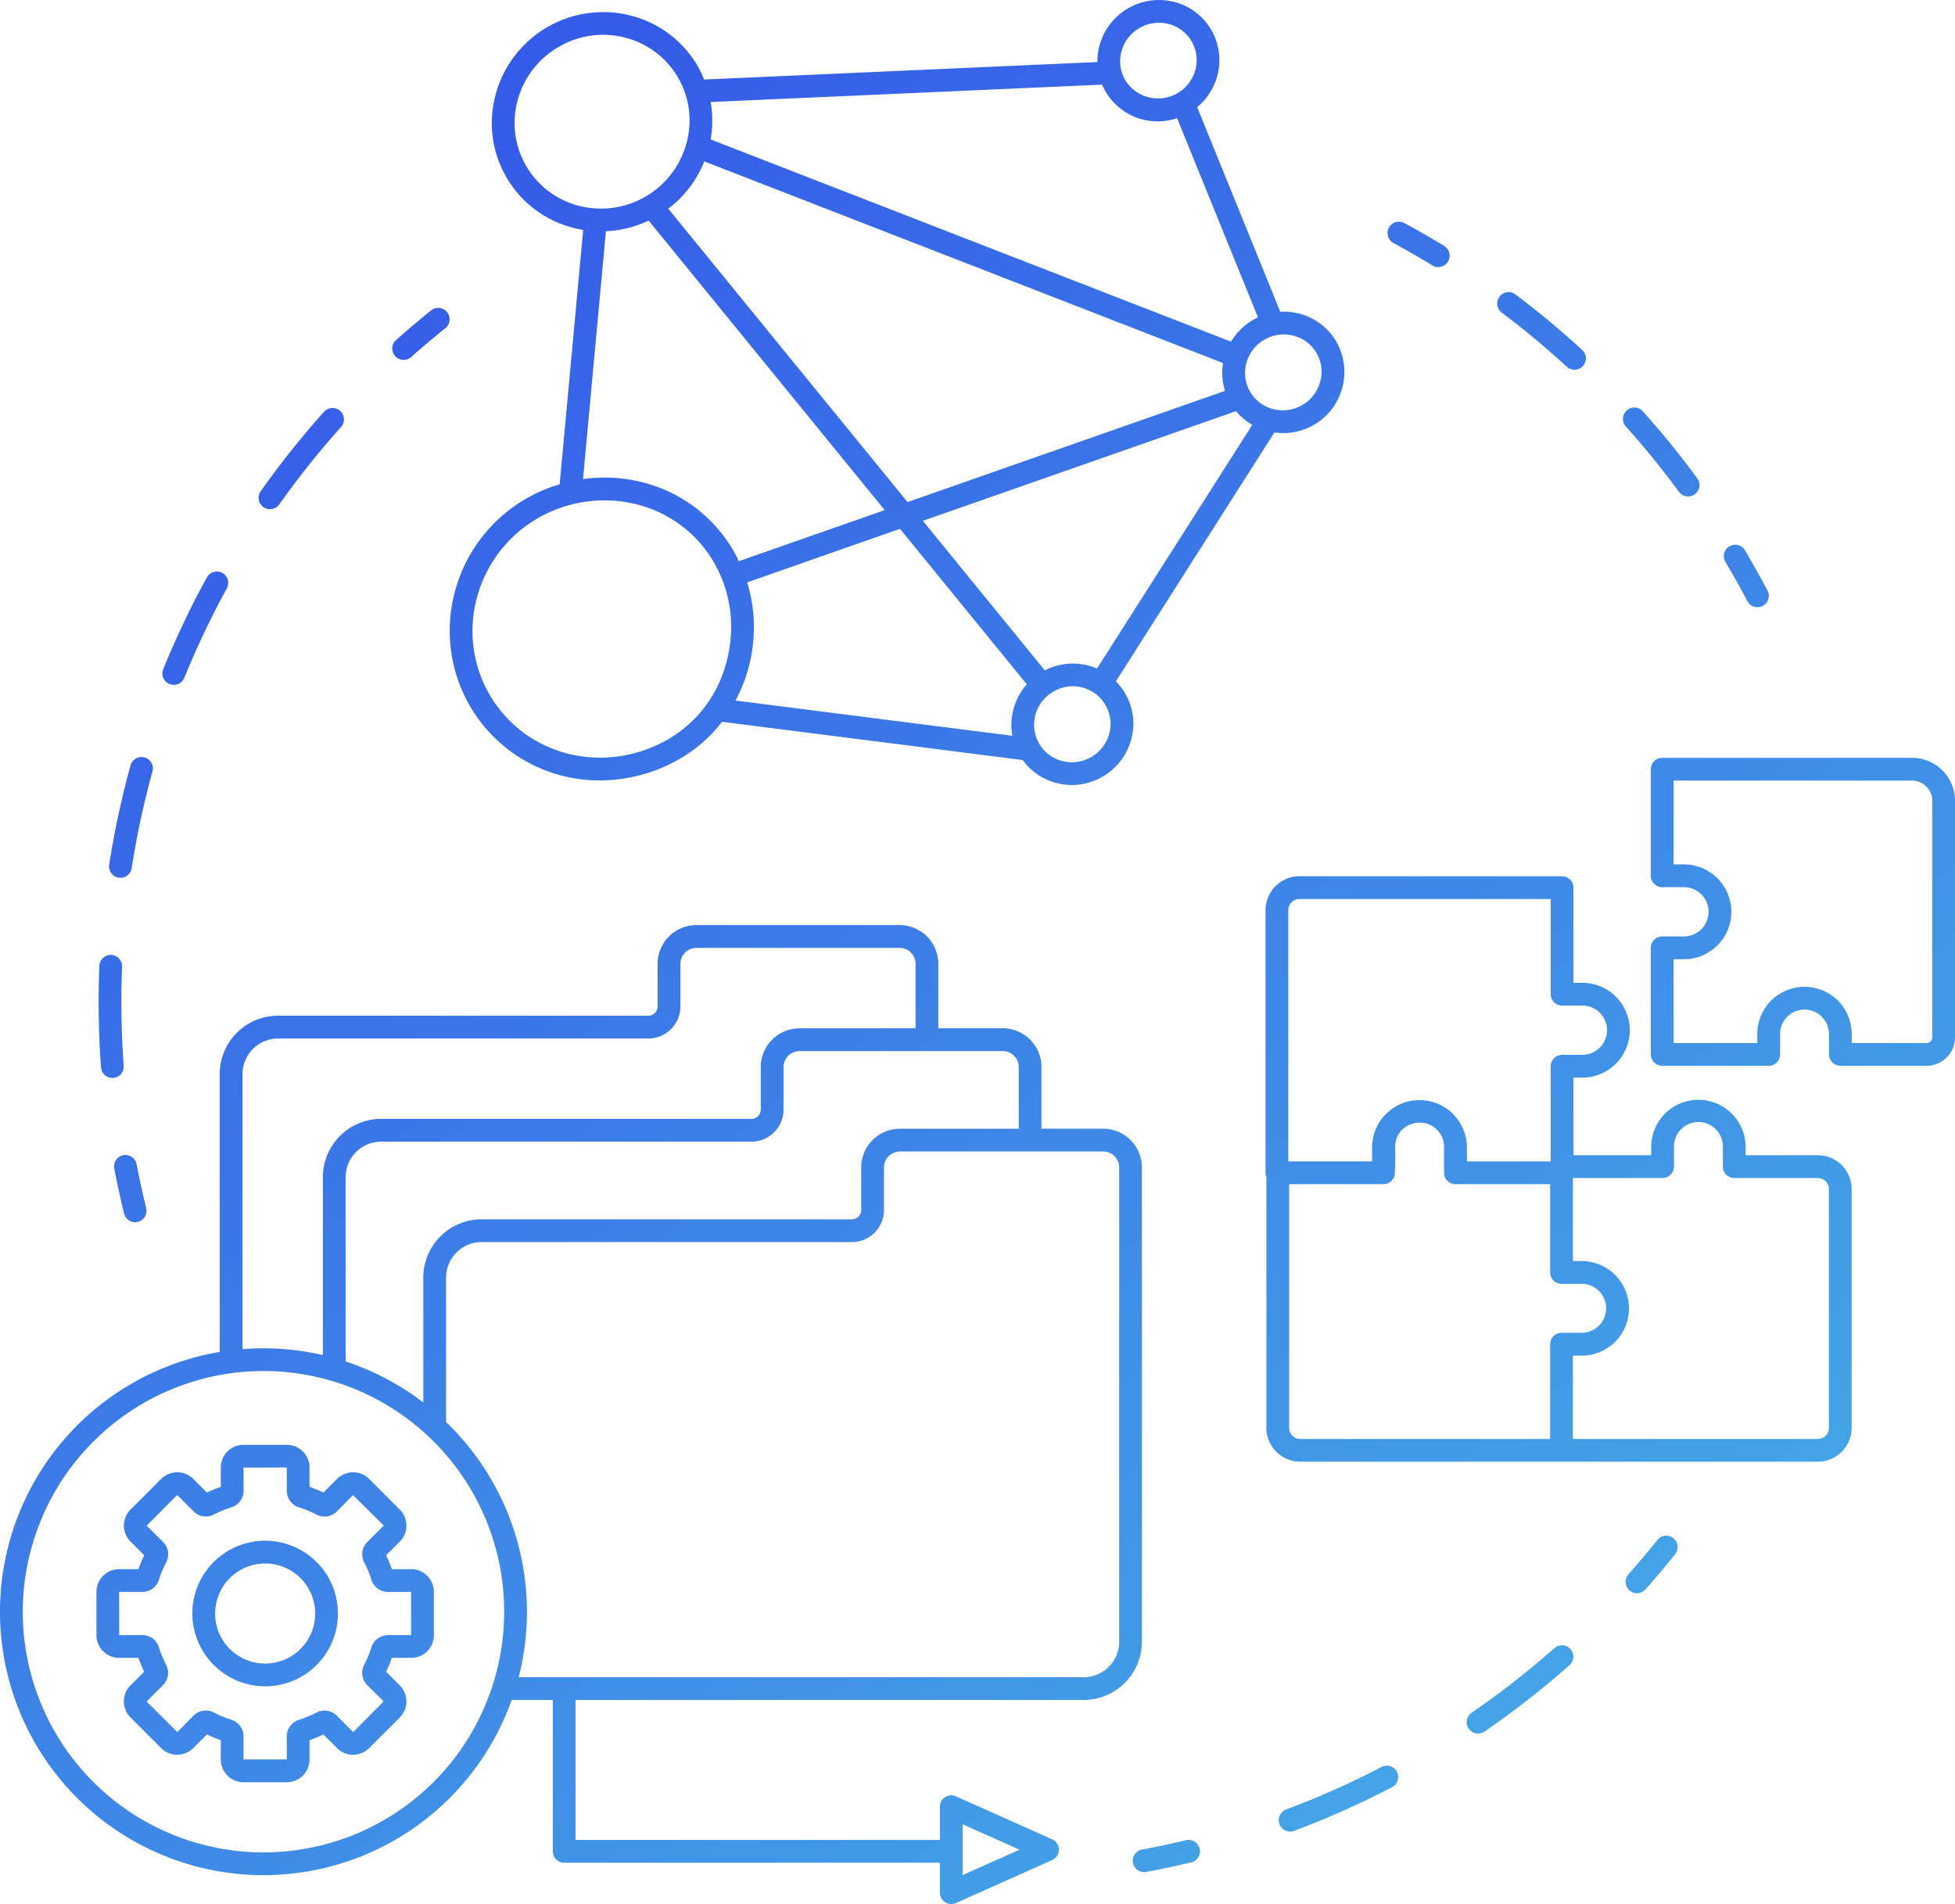 <svg xmlns="http://www.w3.org/2000/svg" xmlns:xlink="http://www.w3.org/1999/xlink" viewBox="0 0 248.144 241.696">
  <defs>
    <linearGradient id="linear-gradient" x1="0.173" y1="0.126" x2="0.809" y2="0.929" gradientUnits="objectBoundingBox">
      <stop offset="0" stop-color="#355ce8"/>
      <stop offset="1" stop-color="#45a9e6"/>
    </linearGradient>
  </defs>
  <path id="Union_13" data-name="Union 13" d="M119.953,241.464a1.447,1.447,0,0,1-.657-1.214v-3.8H71.616A1.445,1.445,0,0,1,70.169,235v-19.21H64.946A33.439,33.439,0,1,1,27.89,171.615V136.331a7.4,7.4,0,0,1,7.393-7.393h47a1.189,1.189,0,0,0,1.187-1.187v-5.4a4.923,4.923,0,0,1,4.914-4.919h25.8a4.923,4.923,0,0,1,4.914,4.919v8.178h8.177a4.918,4.918,0,0,1,4.915,4.914v7.83h7.835a4.923,4.923,0,0,1,4.915,4.919v60.2a7.405,7.405,0,0,1-7.394,7.4H73.058v17.769H119.3v-4.218a1.446,1.446,0,0,1,2.031-1.32l12.214,5.456a1.445,1.445,0,0,1,0,2.64l-12.214,5.449a1.473,1.473,0,0,1-.59.127A1.427,1.427,0,0,1,119.953,241.464Zm2.231-3.44,7.228-3.225-7.228-3.23ZM2.888,204.591A30.554,30.554,0,1,0,33.44,174.033,30.589,30.589,0,0,0,2.888,204.591Zm53.731-42.418v18.343a33.4,33.4,0,0,1,9.216,32.39h71.716a4.511,4.511,0,0,0,4.505-4.511V148.2a2.033,2.033,0,0,0-2.027-2.032h-25.8A2.033,2.033,0,0,0,112.2,148.2v5.395a4.08,4.08,0,0,1-4.075,4.075h-47A4.511,4.511,0,0,0,56.619,162.173ZM43.87,149.429v23.39a33.515,33.515,0,0,1,9.862,5.212V162.173a7.4,7.4,0,0,1,7.394-7.394h47a1.192,1.192,0,0,0,1.187-1.187V148.2a4.923,4.923,0,0,1,4.915-4.919h15.08v-7.83a2.032,2.032,0,0,0-2.027-2.027h-25.8a2.032,2.032,0,0,0-2.027,2.027v5.395a4.08,4.08,0,0,1-4.075,4.075H48.381A4.513,4.513,0,0,0,43.87,149.429Zm-2.888,22.584V149.429a7.407,7.407,0,0,1,7.4-7.4H95.376a1.185,1.185,0,0,0,1.187-1.187v-5.395a4.918,4.918,0,0,1,4.915-4.914h14.737v-8.178a2.027,2.027,0,0,0-2.026-2.026h-25.8a2.028,2.028,0,0,0-2.027,2.026v5.4a4.078,4.078,0,0,1-4.074,4.074h-47a4.51,4.51,0,0,0-4.505,4.505v34.93c.883-.066,1.767-.115,2.661-.115A33.58,33.58,0,0,1,40.982,172.012ZM143.8,236.467a1.5,1.5,0,0,1-.025-.274,1.441,1.441,0,0,1,1.179-1.411c1.861-.347,3.739-.745,5.577-1.187a1.442,1.442,0,1,1,.673,2.805c-1.888.458-3.815.867-5.726,1.22a1.46,1.46,0,0,1-.265.022A1.442,1.442,0,0,1,143.8,236.467Zm18.6-4.909a1.425,1.425,0,0,1-.093-.513,1.45,1.45,0,0,1,.938-1.348,109.3,109.3,0,0,0,12.147-5.416,1.444,1.444,0,0,1,1.331,2.562,112.274,112.274,0,0,1-12.462,5.56,1.538,1.538,0,0,1-.508.094A1.445,1.445,0,0,1,162.4,231.558Zm-131.5-5.324a2.882,2.882,0,0,1-2.877-2.876V220.9a17.368,17.368,0,0,1-1.761-.729l-1.739,1.734a2.872,2.872,0,0,1-4.064,0l-3.892-3.893a2.865,2.865,0,0,1,0-4.064l1.733-1.74a16.5,16.5,0,0,1-.729-1.761H15.118a2.882,2.882,0,0,1-2.876-2.876v-5.505a2.882,2.882,0,0,1,2.876-2.877h2.457a17.576,17.576,0,0,1,.729-1.761l-1.733-1.739a2.866,2.866,0,0,1,0-4.064l3.892-3.893a2.876,2.876,0,0,1,4.064,0l1.739,1.733a16.7,16.7,0,0,1,1.761-.729V186.28a2.878,2.878,0,0,1,2.877-2.871H36.41a2.878,2.878,0,0,1,2.876,2.871v2.457a17.491,17.491,0,0,1,1.761.729l1.74-1.733a2.875,2.875,0,0,1,4.063,0l3.893,3.893a2.866,2.866,0,0,1,0,4.064l-1.739,1.739a16.25,16.25,0,0,1,.734,1.761H52.2a2.877,2.877,0,0,1,2.871,2.877v5.505a2.877,2.877,0,0,1-2.871,2.876H49.739a18.032,18.032,0,0,1-.729,1.761l1.733,1.74a2.865,2.865,0,0,1,0,4.064l-3.893,3.893a2.871,2.871,0,0,1-4.063,0l-1.74-1.734a17.284,17.284,0,0,1-1.761.729v2.457a2.882,2.882,0,0,1-2.876,2.876Zm-3.749-8.845a14.348,14.348,0,0,0,2.214.916,2.2,2.2,0,0,1,1.546,2.1v2.948l5.494-.011L36.4,220.41a2.2,2.2,0,0,1,1.546-2.1,14.349,14.349,0,0,0,2.214-.916,2.2,2.2,0,0,1,2.585.392l2.087,2.088,3.871-3.9-2.088-2.065a2.2,2.2,0,0,1-.386-2.585,13.811,13.811,0,0,0,.911-2.214,2.214,2.214,0,0,1,2.1-1.546H52.18v-5.494l-2.938.012a2.207,2.207,0,0,1-2.1-1.546,13.749,13.749,0,0,0-.916-2.214,2.229,2.229,0,0,1-.252-1.015,2.194,2.194,0,0,1,.644-1.563l2.088-2.093-3.893-3.87-2.07,2.087a2.191,2.191,0,0,1-2.578.386,13.854,13.854,0,0,0-2.215-.911,2.206,2.206,0,0,1-1.545-2.1V186.28l-5.495.017.011,2.937a2.213,2.213,0,0,1-1.546,2.1,13.845,13.845,0,0,0-2.214.911,2.21,2.21,0,0,1-2.584-.386l-2.087-2.087-3.876,3.893,2.087,2.066a2.185,2.185,0,0,1,.645,1.566,2.246,2.246,0,0,1-.253,1.018,14.578,14.578,0,0,0-.917,2.214,2.2,2.2,0,0,1-2.1,1.546H15.118l.012,5.494,2.937-.011a2.2,2.2,0,0,1,2.1,1.546,14.476,14.476,0,0,0,.916,2.214,2.251,2.251,0,0,1,.253,1.02,2.173,2.173,0,0,1-.644,1.565l-2.087,2.087,3.9,3.876,2.066-2.088a2.2,2.2,0,0,1,2.584-.392Zm159.262,2.043a1.444,1.444,0,0,1,.37-2.01,109.43,109.43,0,0,0,10.485-8.183,1.444,1.444,0,1,1,1.911,2.164,112.869,112.869,0,0,1-10.756,8.4,1.456,1.456,0,0,1-.817.254A1.44,1.44,0,0,1,186.418,219.433Zm-162-14.611a9.24,9.24,0,1,1,9.238,9.238A9.252,9.252,0,0,1,24.417,204.822Zm2.888,0a6.353,6.353,0,1,0,6.35-6.355A6.358,6.358,0,0,0,27.305,204.822Zm179.515-2.944a1.441,1.441,0,0,1-.122-2.038c1.253-1.408,2.49-2.876,3.677-4.361a1.443,1.443,0,0,1,2.253,1.805c-1.215,1.524-2.485,3.026-3.771,4.478a1.45,1.45,0,0,1-1.083.48A1.42,1.42,0,0,1,206.82,201.878ZM198.2,185.546H165.032a4.3,4.3,0,0,1-4.29-4.29V149.4a1.4,1.4,0,0,1-.111-.542V115.537a4.312,4.312,0,0,1,4.307-4.307h33.334a1.447,1.447,0,0,1,1.441,1.447v12.081h1.132a6.016,6.016,0,0,1,0,12.032h-1.132v9.856h9.868V145.53a5.994,5.994,0,0,1,11.987,0v1.115h9.166a4.291,4.291,0,0,1,4.291,4.29v30.32a4.3,4.3,0,0,1-4.291,4.29Zm1.446-2.888h31.092a1.4,1.4,0,0,0,1.4-1.4v-30.32a1.4,1.4,0,0,0-1.4-1.4H220.122a1.447,1.447,0,0,1-1.442-1.447V145.53a3.1,3.1,0,0,0-6.206,0v2.556a1.452,1.452,0,0,1-1.446,1.447H199.642v10.546h1.115a5.873,5.873,0,0,1,1.773.271,6,6,0,0,1-1.689,11.733h-1.2Zm-34.609,0h31.721V170.643a1.461,1.461,0,0,1,1.442-1.463h2.561a3.106,3.106,0,0,0,0-6.212H198.2a1.443,1.443,0,0,1-1.442-1.442V150.317H184.745a1.445,1.445,0,0,1-1.447-1.446v-.735c0-.016-.005-.032-.005-.049v-2.545a3.079,3.079,0,0,0-3.075-3.037,3.182,3.182,0,0,0-2.606,1.319,3.014,3.014,0,0,0-.525,1.706v2.556a1.583,1.583,0,0,1-.039.332v.453a1.448,1.448,0,0,1-1.446,1.446H163.63v30.938h0A1.405,1.405,0,0,0,165.032,182.658Zm21.154-37.073v1.844h10.64V135.348a1.445,1.445,0,0,1,1.446-1.447h2.574a3.128,3.128,0,0,0,0-6.256h-2.574a1.443,1.443,0,0,1-1.446-1.441V114.117H164.939a1.422,1.422,0,0,0-1.419,1.419v31.892h10.64v-1.844a6.014,6.014,0,0,1,12.027,0ZM15.747,154.04c-.458-1.883-.878-3.8-1.243-5.715a1.42,1.42,0,0,1-.025-.274,1.442,1.442,0,0,1,2.858-.267c.358,1.86.768,3.732,1.215,5.566a1.47,1.47,0,0,1,.043.345,1.447,1.447,0,0,1-1.1,1.406,1.406,1.406,0,0,1-.343.039A1.438,1.438,0,0,1,15.747,154.04Zm-1.49-17.206a1.441,1.441,0,0,1-1.436-1.336c-.2-2.755-.3-5.555-.3-8.321,0-1.53.028-3.065.088-4.578a1.469,1.469,0,0,1,1.5-1.385,1.447,1.447,0,0,1,1.387,1.445c0,.019,0,.037,0,.056-.061,1.474-.088,2.971-.088,4.462,0,2.7.1,5.427.293,8.111,0,.037,0,.075,0,.111a1.444,1.444,0,0,1-1.336,1.436Zm219.332-1.546a1.443,1.443,0,0,1-1.441-1.446v-2.584a3.1,3.1,0,0,0-6.206,0v2.584a1.448,1.448,0,0,1-1.447,1.446H210.983a1.445,1.445,0,0,1-1.447-1.446V120.313a1.444,1.444,0,0,1,1.447-1.442h2.755a3.128,3.128,0,0,0,0-6.256h-2.755a1.444,1.444,0,0,1-1.447-1.446V97.646a1.445,1.445,0,0,1,1.447-1.447H242.7a5.453,5.453,0,0,1,5.444,5.45v30.032a3.605,3.605,0,0,1-3.6,3.605Zm1.446-4.03V132.4h9.508a.724.724,0,0,0,.718-.718V101.65a2.567,2.567,0,0,0-2.562-2.562H212.424v10.64h1.314a6.016,6.016,0,0,1,0,12.032h-1.314V132.4h10.629v-1.143a5.991,5.991,0,0,1,11.982,0ZM15.063,111.412A1.44,1.44,0,0,1,13.841,110a1.539,1.539,0,0,1,.019-.239,112.481,112.481,0,0,1,2.711-12.606,1.444,1.444,0,1,1,2.783.773,110.5,110.5,0,0,0-2.645,12.281,1.442,1.442,0,0,1-1.425,1.22A1.517,1.517,0,0,1,15.063,111.412ZM134.127,99.4a7.583,7.583,0,0,1-4.313-2.921L91.649,91.623a18.318,18.318,0,0,1-5.544,4.8,20.3,20.3,0,0,1-9.956,2.64A18.965,18.965,0,0,1,57.084,80.154,19.384,19.384,0,0,1,71.036,61.481l2.987-32.3a11.206,11.206,0,0,1-1.2-.243,13.739,13.739,0,0,1-10.4-13.278A14.137,14.137,0,0,1,80.015,1.968a13.7,13.7,0,0,1,8.52,6.388,12.912,12.912,0,0,1,.839,1.74l49.921-2.22c0-.043,0-.087,0-.131a7.468,7.468,0,0,1,.261-1.957A7.826,7.826,0,0,1,149.019.239a7.615,7.615,0,0,1,5.757,7.38,7.8,7.8,0,0,1-2.821,5.982L162.5,39.576a7.867,7.867,0,0,1,2.374.227,7.606,7.606,0,0,1,5.761,7.357,7.745,7.745,0,0,1-8.876,7.734l-20.126,31.6a7.6,7.6,0,0,1,2.227,5.34,7.843,7.843,0,0,1-7.809,7.813A7.864,7.864,0,0,1,134.127,99.4Zm-.442-11.6a4.893,4.893,0,0,0-2.431,4.215,4.734,4.734,0,0,0,3.585,4.587,4.91,4.91,0,0,0,6.128-4.726,4.8,4.8,0,0,0-4.8-4.761A4.887,4.887,0,0,0,133.685,87.8ZM68.2,65.821a16.57,16.57,0,0,0-8.228,14.305,16,16,0,0,0,2.2,8.1c4.533,7.73,14.422,10.232,22.517,5.687a15.876,15.876,0,0,0,7.477-9.718,17.119,17.119,0,0,0,.638-4.608A16.346,16.346,0,0,0,90.677,71.5a15.665,15.665,0,0,0-9.657-7.421,16.394,16.394,0,0,0-4.29-.563h0A16.878,16.878,0,0,0,68.2,65.821Zm26.636,8.105a19.348,19.348,0,0,1,.854,5.718,19.749,19.749,0,0,1-2.334,9.284L128.5,93.4a7.624,7.624,0,0,1-.127-1.368,7.738,7.738,0,0,1,1.96-5.164l-16.1-19.74Zm22.3-7.813L132.62,85.1a7.74,7.74,0,0,1,5.472-.629,7.362,7.362,0,0,1,1.148.4l19.706-30.937a7.509,7.509,0,0,1-2.054-1.745ZM81.77,61.282a18.528,18.528,0,0,1,11.419,8.8c.215.375.4.768.585,1.159l18.519-6.487L82.328,28a14.049,14.049,0,0,1-5.423,1.353L74,60.818a19.688,19.688,0,0,1,2.751-.194A19.433,19.433,0,0,1,81.77,61.282ZM84.818,26.49l30.375,37.244,40.3-14.119a7.575,7.575,0,0,1-.353-2.3,7.691,7.691,0,0,1,.1-1.231L89.4,20.488A14.047,14.047,0,0,1,84.818,26.49Zm75.648,16.642a4.88,4.88,0,0,0-2.434,4.2,4.734,4.734,0,0,0,3.588,4.606,4.925,4.925,0,0,0,6.124-4.749,4.723,4.723,0,0,0-3.585-4.583,4.98,4.98,0,0,0-1.2-.155A4.889,4.889,0,0,0,160.465,43.132ZM90.2,12.95a13.928,13.928,0,0,1,.207,2.385A13.651,13.651,0,0,1,90.2,17.7l66.051,25.67a7.813,7.813,0,0,1,2.76-2.739c.215-.122.436-.238.662-.342L149.405,15a7.66,7.66,0,0,1-9.072-3.369,7.745,7.745,0,0,1-.437-.889ZM70.87,5.977a11.19,11.19,0,0,0-5.556,9.653,10.86,10.86,0,0,0,8.222,10.512A11.248,11.248,0,0,0,87.528,15.278a10.844,10.844,0,0,0-8.22-10.511h0A11.123,11.123,0,0,0,70.87,5.977Zm73.742-2.408a4.911,4.911,0,0,0-2.27,2.965,4.848,4.848,0,0,0-.165,1.231,4.745,4.745,0,0,0,.645,2.407,4.9,4.9,0,0,0,9.068-2.547,4.734,4.734,0,0,0-3.585-4.586,4.98,4.98,0,0,0-1.21-.149A4.878,4.878,0,0,0,144.613,3.569ZM21.518,86.824a1.442,1.442,0,0,1-.8-1.877A112.522,112.522,0,0,1,26.256,73.3a1.444,1.444,0,0,1,2.534,1.386A109.276,109.276,0,0,0,23.4,86.029a1.425,1.425,0,0,1-1.877.795ZM221.789,76.306c-.878-1.673-1.816-3.346-2.788-4.975a1.463,1.463,0,0,1-.2-.736,1.445,1.445,0,0,1,2.686-.743c.995,1.679,1.955,3.4,2.855,5.108a1.435,1.435,0,0,1-.6,1.948,1.412,1.412,0,0,1-.674.167A1.43,1.43,0,0,1,221.789,76.306ZM33.434,64.368a1.441,1.441,0,0,1-.61-1.176,1.42,1.42,0,0,1,.267-.834,112.428,112.428,0,0,1,8.04-10.088A1.445,1.445,0,0,1,43.285,54.2a109.994,109.994,0,0,0-7.835,9.828,1.443,1.443,0,0,1-1.182.607A1.424,1.424,0,0,1,33.434,64.368ZM213.1,62.424c-2.1-2.855-4.361-5.643-6.73-8.288a1.426,1.426,0,0,1-.372-.97,1.445,1.445,0,0,1,2.519-.957c2.435,2.716,4.76,5.576,6.913,8.509a1.443,1.443,0,0,1-.309,2.015,1.444,1.444,0,0,1-2.021-.309Zm-14.24-15.88c-2.617-2.4-5.378-4.705-8.205-6.836a1.443,1.443,0,1,1,1.74-2.3c2.9,2.186,5.737,4.544,8.42,7.007a1.446,1.446,0,1,1-1.955,2.131ZM50.153,45.2a1.443,1.443,0,0,1,.116-2.038c1.453-1.287,2.955-2.557,4.473-3.772a1.446,1.446,0,0,1,1.805,2.259c-1.48,1.182-2.948,2.418-4.357,3.671a1.444,1.444,0,0,1-.96.365h0A1.434,1.434,0,0,1,50.153,45.2ZM181.817,33.7c-1.612-.988-3.274-1.944-4.942-2.844a1.444,1.444,0,0,1,1.375-2.54c1.712.922,3.418,1.905,5.074,2.916a1.446,1.446,0,0,1-1.507,2.468Z" fill="url(#linear-gradient)"/>
</svg>
